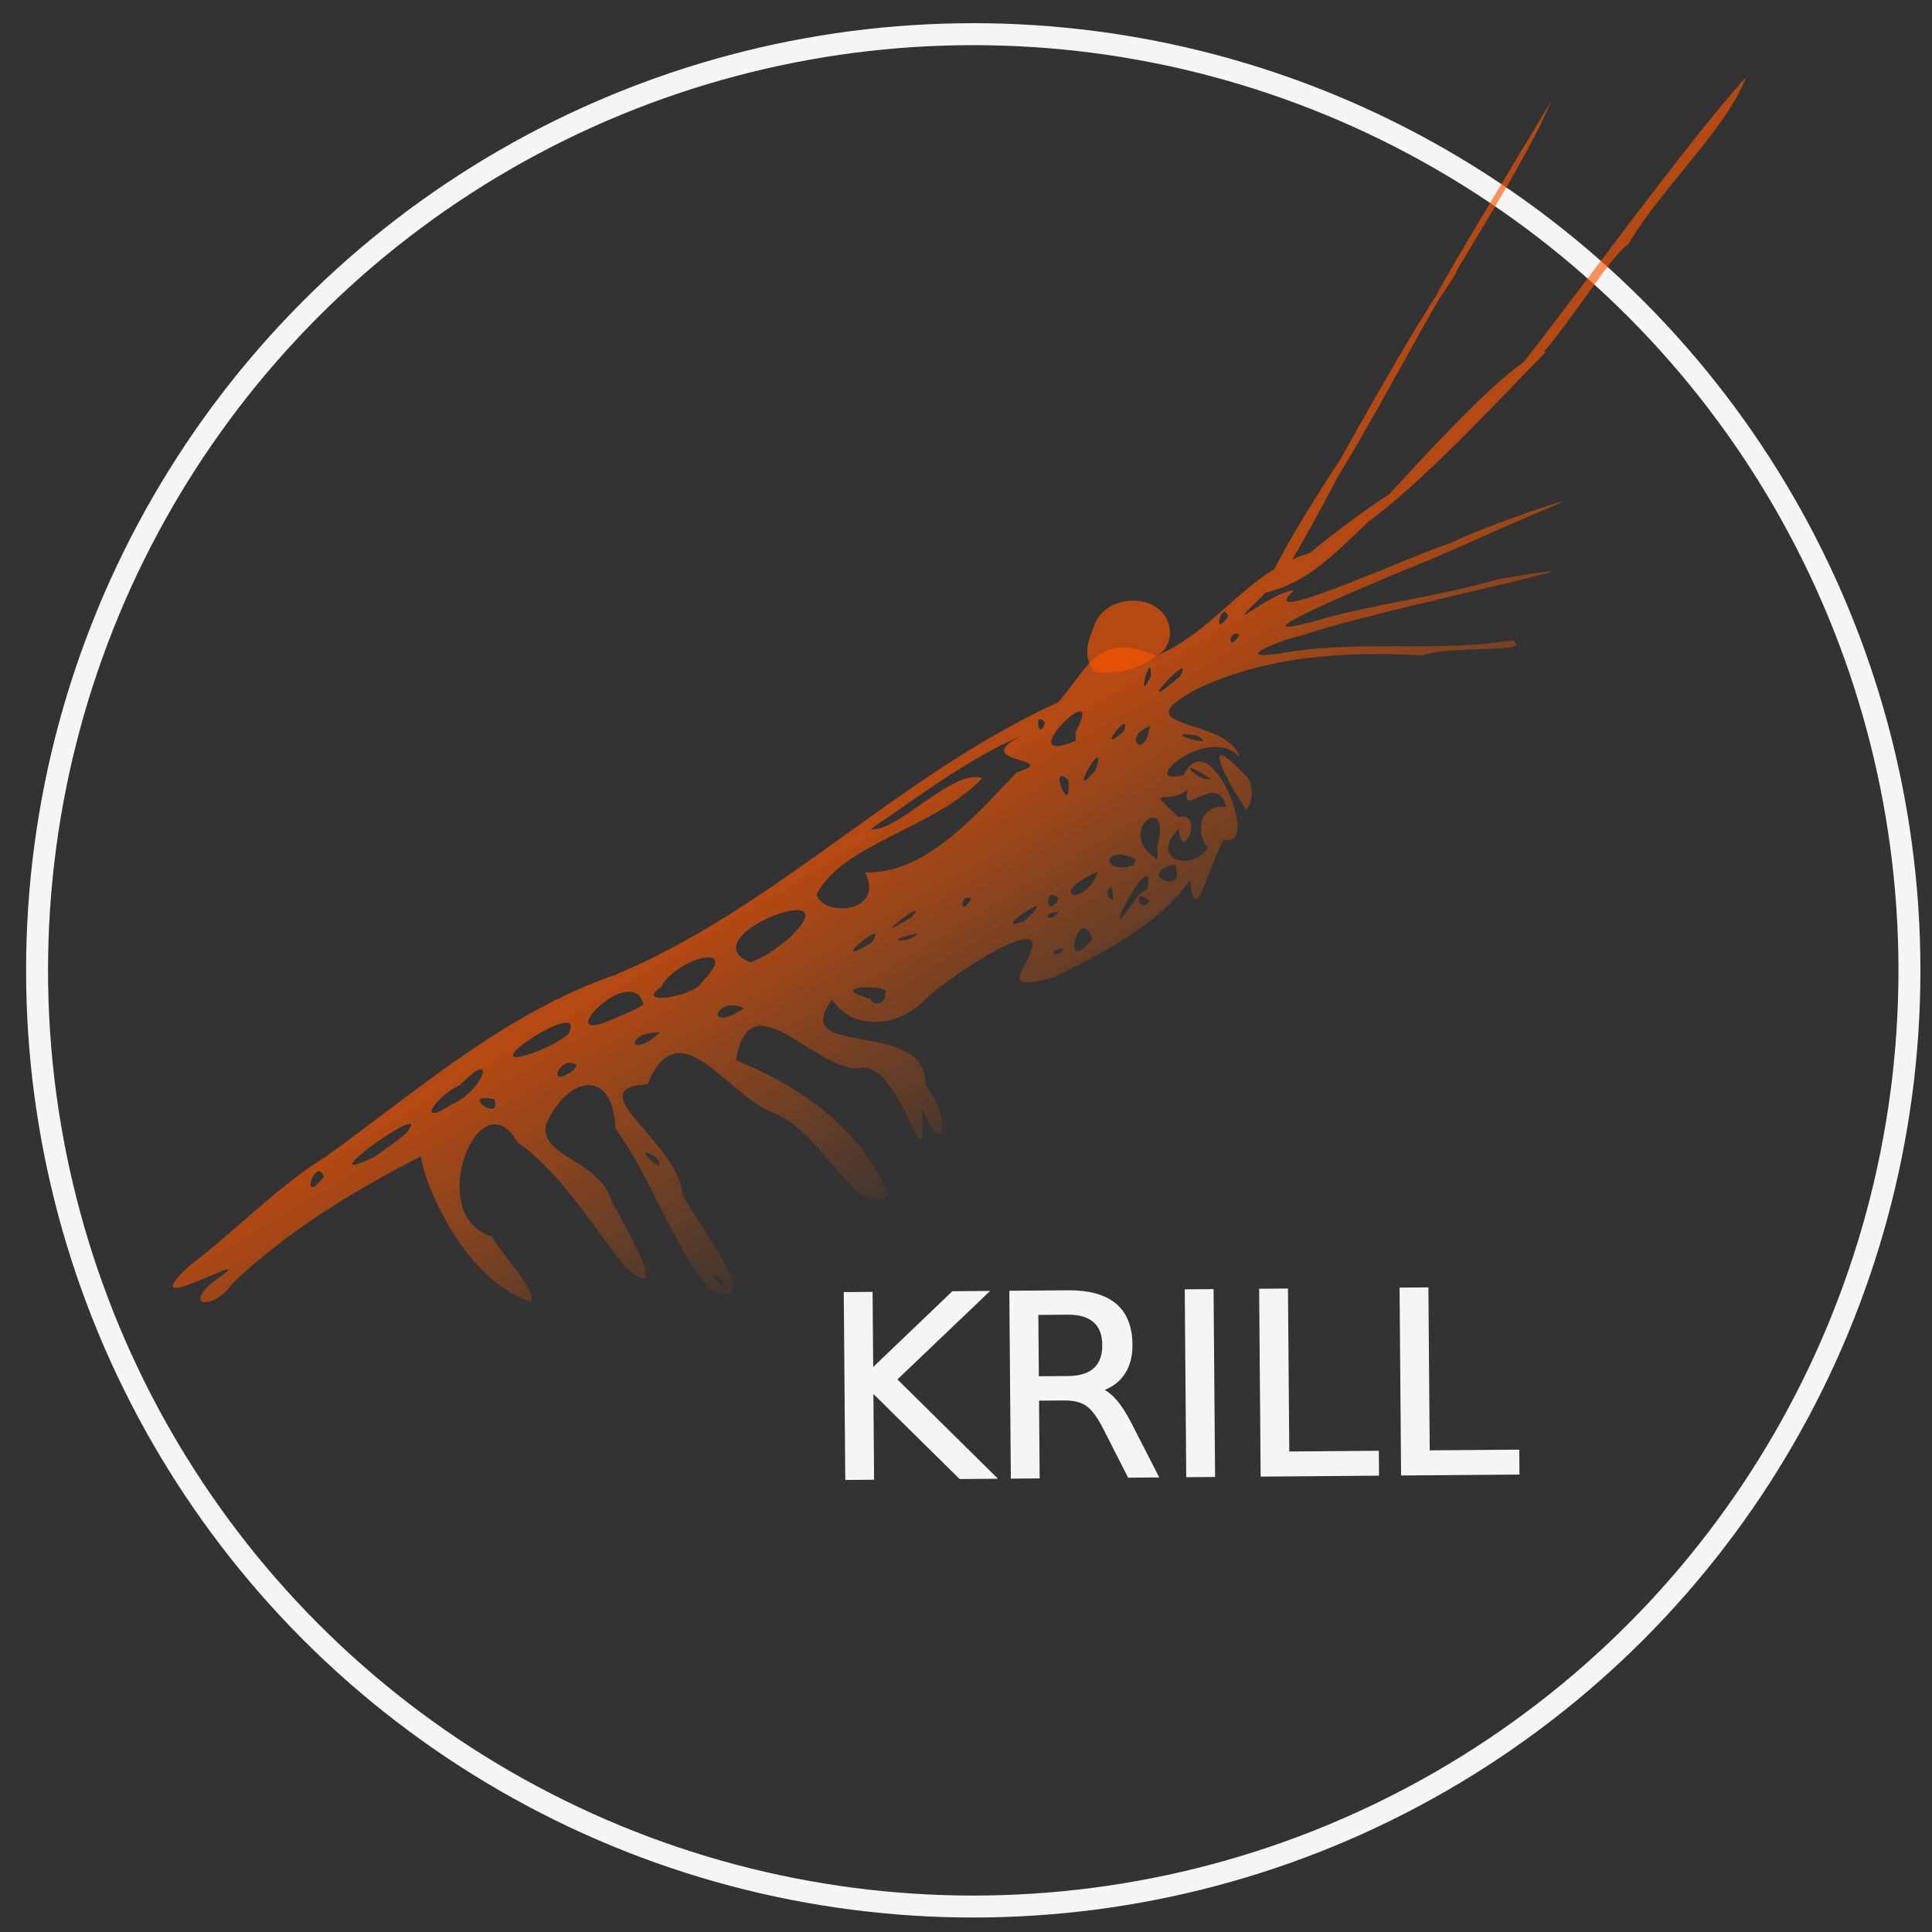 <?xml version="1.0" encoding="UTF-8" standalone="no"?>
<svg
   xmlns:dc="http://purl.org/dc/elements/1.1/"
   xmlns:cc="http://creativecommons.org/ns#"
   xmlns:rdf="http://www.w3.org/1999/02/22-rdf-syntax-ns#"
   xmlns:svg="http://www.w3.org/2000/svg"
   xmlns="http://www.w3.org/2000/svg"
   xmlns:xlink="http://www.w3.org/1999/xlink"
   xmlns:sodipodi="http://sodipodi.sourceforge.net/DTD/sodipodi-0.dtd"
   xmlns:inkscape="http://www.inkscape.org/namespaces/inkscape"
   width="220mm"
   height="220mm"
   viewBox="0 0 220 220"
   version="1.1"
   id="svg3925"
   inkscape:version="1.0.2 (e86c8708, 2021-01-15)"
   sodipodi:docname="krill.svg">
  <rect x="0" y="0" width="220" height="220" fill="#333333" stroke="none"/>
  <defs
     id="defs3919">
    <linearGradient
       inkscape:collect="always"
       xlink:href="#linearGradient5213"
       id="linearGradient5455"
       gradientUnits="userSpaceOnUse"
       gradientTransform="translate(52.917,40.065)"
       x1="96.762"
       y1="173.331"
       x2="119.581"
       y2="206.933" />
    <linearGradient
       inkscape:collect="always"
       id="linearGradient5213">
      <stop
         style="stop-color:#ff5500;stop-opacity:0.633"
         offset="0"
         id="stop5209" />
      <stop
         style="stop-color:#ff6600;stop-opacity:0;"
         offset="1"
         id="stop5211" />
    </linearGradient>
  </defs>
  <sodipodi:namedview
     id="base"
     pagecolor="#ffffff"
     bordercolor="#666666"
     borderopacity="1.0"
     inkscape:pageopacity="0.0"
     inkscape:pageshadow="2"
     inkscape:zoom="0.4"
     inkscape:cx="535.03275"
     inkscape:cy="425.96581"
     inkscape:document-units="mm"
     inkscape:current-layer="g4478"
     showgrid="false"
     inkscape:window-width="1440"
     inkscape:window-height="855"
     inkscape:window-x="0"
     inkscape:window-y="23"
     inkscape:window-maximized="1"
     inkscape:document-rotation="0" />
  <g
     inkscape:label="Layer 1"
     inkscape:groupmode="layer"
     id="layer1"
     transform="translate(0,-77)">
    <g
       transform="matrix(1.81,-1.3811727e-8,1.3811727e-8,1.81,-134.308,82.86)"
       id="g4478">
      <circle
         style="opacity:1;fill:none;fill-opacity:1;stroke:#f5f5f5;stroke-width:1.381;stroke-linecap:round;stroke-miterlimit:4;stroke-dasharray:none;stroke-dashoffset:0;stroke-opacity:1"
         id="path12056"
         cx="135.433"
         cy="57.81"
         r="58.898" />
      <g
         aria-label="KRILL"
         transform="matrix(0.248,-0.002,0.002,0.248,-85.834,46.742)"
         style="font-style:normal;font-weight:normal;font-size:40px;line-height:1.25;font-family:sans-serif;letter-spacing:0px;word-spacing:0px;fill:#f5f5f5;fill-opacity:1;stroke:#f5f5f5;stroke-opacity:1"
         id="flowRoot12058">
        <path
           d="m 858.781,133.67 h 6.312 v 19.719 l 20.938,-19.719 h 8.125 L 871,155.42 895.812,180.326 H 887.5 l -22.406,-22.469 v 22.469 h -6.312 z"
           style="font-style:normal;font-variant:normal;font-weight:normal;font-stretch:normal;font-size:64px;font-family:Damascus;-inkscape-font-specification:Damascus;fill:#f5f5f5;fill-opacity:1;stroke:#f5f5f5;stroke-opacity:1"
           id="path821"
           inkscape:connector-curvature="0" />
        <path
           d="m 922.906,158.451 q 2.031,0.688 3.938,2.938 1.938,2.25 3.875,6.188 l 6.406,12.75 h -6.781 L 924.375,168.357 q -2.312,-4.688 -4.5,-6.219 -2.156,-1.531 -5.906,-1.531 h -6.875 v 19.719 h -6.312 v -46.656 h 14.25 q 8,0 11.938,3.344 3.938,3.344 3.938,10.094 0,4.406 -2.062,7.312 -2.031,2.906 -5.938,4.031 z m -15.812,-19.594 v 16.562 h 7.938 q 4.562,0 6.875,-2.094 2.344,-2.125 2.344,-6.219 0,-4.094 -2.344,-6.156 -2.312,-2.094 -6.875,-2.094 z"
           style="font-style:normal;font-variant:normal;font-weight:normal;font-stretch:normal;font-size:64px;font-family:Damascus;-inkscape-font-specification:Damascus;fill:#f5f5f5;fill-opacity:1;stroke:#f5f5f5;stroke-opacity:1"
           id="path823"
           inkscape:connector-curvature="0" />
        <path
           d="m 945.281,133.67 h 6.312 v 46.656 h -6.312 z"
           style="font-style:normal;font-variant:normal;font-weight:normal;font-stretch:normal;font-size:64px;font-family:Damascus;-inkscape-font-specification:Damascus;fill:#f5f5f5;fill-opacity:1;stroke:#f5f5f5;stroke-opacity:1"
           id="path825"
           inkscape:connector-curvature="0" />
        <path
           d="m 964.156,133.67 h 6.312 v 41.344 h 22.719 v 5.312 h -29.031 z"
           style="font-style:normal;font-variant:normal;font-weight:normal;font-stretch:normal;font-size:64px;font-family:Damascus;-inkscape-font-specification:Damascus;fill:#f5f5f5;fill-opacity:1;stroke:#f5f5f5;stroke-opacity:1"
           id="path827"
           inkscape:connector-curvature="0" />
        <path
           d="m 999.781,133.67 h 6.312 v 41.344 h 22.719 v 5.312 h -29.031 z"
           style="font-style:normal;font-variant:normal;font-weight:normal;font-stretch:normal;font-size:64px;font-family:Damascus;-inkscape-font-specification:Damascus;fill:#f5f5f5;fill-opacity:1;stroke:#f5f5f5;stroke-opacity:1"
           id="path829"
           inkscape:connector-curvature="0" />
      </g>
      <g
         id="g5459"
         transform="matrix(0.552,0.033,-0.033,0.552,57.764,-76.103)">
        <path
           inkscape:connector-curvature="0"
           id="path1173"
           d="m 173.273,196.399 c -1.822,1.64 -4.336,2.387 -6.761,2.272 -1.514,-1.228 -1.182,-3.457 -0.522,-5.05 0.324,-1.442 1.386,-2.601 2.806,-3.019 2.03,-0.808 4.857,-0.187 5.686,2.023 0.535,1.334 0.146,3.093 -1.208,3.774 z"
           style="fill:#ff5600;fill-opacity:0.631;stroke:none;stroke-width:1.418px;stroke-linecap:butt;stroke-linejoin:miter;stroke-opacity:1" />
        <path
           id="rect5068"
           style="fill:url(#linearGradient5455);fill-opacity:1;stroke:none;stroke-width:1.42;stroke-opacity:1"
           d="m 236.347,126.673 c -6.322,7.889 -16.978,24.763 -23.338,33.88 -3.88,3.068 -10.079,10.664 -14.415,15.979 -2.542,1.767 -7.18,5.808 -8.556,7.145 -0.682,0.236 -1.328,0.521 -1.946,0.842 1.536,-2.923 3.32,-6.81 4.637,-9.759 3.162,-5.846 7.625,-15.58 10.238,-20.771 0.949,-1.548 2.224,-3.832 1.736,-3.175 3.331,-6.491 7.375,-13.743 9.706,-20.109 -3.08,5.801 -14.666,28.054 -10.884,21.361 -0.076,0.152 -0.125,0.253 -0.194,0.392 -2.403,3.873 -7.23,13.658 -10.426,20.328 -2.255,3.882 -5.288,9.425 -6.744,12.911 -4.51,3.159 -7.66,8.179 -12.888,10.701 -6.614,-2.5 -7.493,1.584 -10.801,5.942 -17.565,9.267 -30.541,25.165 -48.423,33.943 -12.16,5.008 -21.586,14.399 -31.621,22.588 -5.343,3.768 -9.393,8.705 -14.863,13.43 -6.332,6.701 7.549,-2.427 3.913,0.768 -4.944,3.733 -0.954,4.363 1.157,0.886 5.888,-6.35 13.131,-11.362 20.554,-15.728 0.666,3.453 6.01,13.932 13.522,15.764 0.511,-1.465 -3.959,-5.426 -4.894,-7.135 -7.976,-1.874 -2.517,-18.223 2.228,-10.902 5.425,3.332 9.796,9.944 13.272,13.596 5.265,4.031 -0.216,-4.597 -2.133,-7.427 -1.532,-4.726 -8.712,-4.644 -7.983,-8.427 2.145,-5.711 7.23,-6.823 7.887,0.027 4.444,5.391 7.388,13.088 11.817,17.613 h 5.3e-4 c 7.432,2.884 -3.074,-8.815 -3.764,-10.633 -0.981,-6.014 -12.618,-11.23 -4.716,-12.211 3.031,-8.694 8.69,0.178 14.124,2.283 6.285,1.688 10.6,12.187 14.027,8.586 -3.693,-7.304 -10.618,-11.578 -18.254,-14.194 0.934,-9.36 8.775,0.366 13.763,0.108 5.134,-1.782 8.858,14.655 7.7,4.056 3.054,6.295 3.191,0.457 0.245,-2.56 -0.325,-7.964 -15.897,-1.852 -11.201,-9.155 2.509,3.413 7.481,2.738 10.295,-0.324 2.439,-2.931 13.561,-11.021 11.942,-6.51 -0.609,2.48 -3.258,4.795 2.721,2.847 5.413,-3.098 11.643,-6.733 14.863,-12.017 0.928,5.483 1.746,-0.79 3.571,-4.847 4.402,1.247 -2.289,-13.428 -5.003,-7.036 -5.508,1.801 2.487,-6.132 6.241,-2.398 -1.757,-4.611 -13.825,-2.157 -5.381,-7.42 7.685,-4.225 16.418,-5.345 25.442,-5.378 3.214,-1.395 12.899,-0.952 10.096,-2.332 -8.409,1.925 -17.068,0.98 -25.601,2.921 -6.414,1.49 -1.594,-1.062 1.802,-2.083 6.968,-3.024 41.52,-12.31 21.637,-7.625 -6.822,2.428 -14.25,3.68 -21.145,6.218 -9.671,3.02 11.2,-6.962 14.186,-8.393 0.006,-0.004 0.009,-0.007 0.015,-0.011 4.446,-2.229 7.067,-3.712 13.062,-6.653 3.732,-1.83 -7.755,2.771 -11.655,5.035 -3.825,1.377 -22.222,11.275 -17.419,6.402 -2.76,0.316 -8.705,6.526 -3.191,0.441 0.002,-5.3e-4 0.003,-0.001 0.005,-0.002 0.086,0.045 0.203,0.003 0.342,-0.107 4.584,-1.46 7.572,-5.186 10.911,-8.712 6.041,-4.965 14.39,-15.215 18.934,-20.426 -0.085,0.006 -0.175,0.024 -0.269,0.046 3.194,-4.13 7.175,-11.654 8.861,-12.776 3.411,-6.695 10.397,-13.771 12.252,-19.804 z m -55.631,64.274 c 0.147,-0.021 0.314,0.1 0.486,0.456 -1.388,2.37 -1.124,-0.367 -0.486,-0.456 z m 1.538,2.378 c 0.102,0.006 0.216,0.037 0.344,0.101 -1.122,2.179 -1.327,-0.156 -0.344,-0.101 z m -5.911,4.316 c 0.133,0.015 0.101,0.28 -0.217,0.941 -4.924,4.725 -0.425,-1.013 0.217,-0.941 z m -3.686,0.127 c 0.087,0.027 0.156,0.288 0.176,0.93 -1.285,3.23 -0.554,-1.047 -0.176,-0.93 z m -7.661,5.453 c 0.432,-0.039 0.485,0.581 -0.352,2.408 l 0.098,0.951 c -5.738,2.806 -1.041,-3.242 0.254,-3.359 z m 5.146,1.131 c 0.124,0.015 0.16,0.227 0.028,0.759 -2.747,2.805 -0.565,-0.823 -0.028,-0.759 z m -9.553,0.029 c 0.125,0.012 0.298,0.109 0.532,0.334 -0.45,2.012 -1.205,-0.399 -0.532,-0.334 z m 12.476,0.034 c -0.332,4.089 -3.21,1.422 0,0 z m 4.571,0.685 c 0.216,0.006 0.478,0.021 0.792,0.044 2.98,1.486 -4.035,-0.14 -0.792,-0.044 z m -19.339,1.398 c -5.545,3.441 5.227,2.083 -0.052,4.071 -4.361,5.152 -9.68,12.226 -16.558,12.384 2.654,4.451 -4.464,5.446 -5.336,2.835 2.7,-6.063 13.002,-8.271 18.003,-14.321 -3.356,-0.984 -9.291,6.832 -12.305,6.532 5.244,-4.02 10.454,-8.541 16.248,-11.502 z m 23.055,0.738 c -0.863,0.051 1.591,3.926 3.194,6.057 0.751,-0.823 0.796,-3.223 -0.409,-4.027 -1.602,-1.484 -2.448,-2.05 -2.785,-2.03 z m -14.033,1.094 c 0.15,-0.006 0.161,0.378 -0.116,1.45 -2.727,3.571 -0.419,-1.427 0.116,-1.45 z m 10.665,0.562 c 0.239,0.015 0.911,0.291 2.28,1.063 -0.667,0.559 -2.89,-1.103 -2.28,-1.063 z m -14.632,1.781 c 0.157,-0.022 0.418,0.099 0.822,0.441 0.547,3.947 -1.667,-0.324 -0.822,-0.441 z m 14.476,0.682 c -0.925,3.644 3.351,-2.407 4.421,1.74 -3.741,-0.156 -2.828,4.254 -1.726,4.611 -1.353,3.008 -6.864,2.041 -3.495,-1.839 0.581,4.166 2.9,-2.262 -0.111,-1.313 -4.156,-3.558 -1.465,-1.091 0.911,-3.2 z m -3.7,3.415 c 0.606,0.044 1.075,0.924 0.597,3.234 l 0.098,1.494 c -3.503,-1.854 -1.851,-4.813 -0.695,-4.728 z m -3.664,4.443 c 0.466,-0.019 1.088,0.075 1.877,0.351 l -0.15,0.743 c -2.843,1.199 -3.746,-1.011 -1.727,-1.094 z m 6.354,0.74 c 1.857,3.593 -4.738,1.416 0,0 z m -8.667,1.327 c -1.193,4.316 -6.046,3.116 0,0 z m 5.523,0.162 c 0.227,1.6e-4 0.328,0.42 0.2,1.502 l -0.912,0.639 c -4.42,7.599 -0.384,-2.141 0.712,-2.14 z m -3.885,1.523 c 0.984,2.98 -1.294,0.461 0,0 z m 3.429,0.842 c 0.201,-0.016 0.527,0.104 1.014,0.464 -0.852,1.366 -1.731,-0.408 -1.014,-0.464 z m -10.028,0.45 c 0.181,0.016 0.411,0.13 0.695,0.391 -1.198,2.265 -1.67,-0.479 -0.695,-0.391 z m -9.601,0.878 c 0.102,0.006 0.216,0.037 0.344,0.101 -1.122,2.179 -1.327,-0.156 -0.344,-0.101 z m 7.766,0.519 c 0.274,-0.043 0.074,0.377 -1.207,1.721 -3.282,1.523 0.507,-1.611 1.207,-1.721 z m 2.605,0.488 c -1.105,1.598 -2.044,0.071 0,0 z m -16.282,0.832 c 0.127,-0.003 0.041,0.21 -0.42,0.778 -4.669,3.297 -0.129,-0.764 0.42,-0.778 z m -13.411,0.736 c 1.235,-0.047 1.519,0.807 -0.743,3.231 -1.23,1.223 -2.641,2.292 -4.219,3.025 -5.074,-1.69 2.245,-6.153 4.962,-6.256 z m 32.749,0.087 c 0.284,0.043 0.599,0.383 0.91,1.203 -2.787,3.99 -2.14,-1.39 -0.91,-1.203 z m -18.917,1.741 c -1.103,1.374 -4.367,1.084 0,0 z m -4.919,0.335 c 0.231,-0.035 0.231,0.223 -0.244,1.006 -4.358,2.986 -0.581,-0.88 0.244,-1.006 z m 21.694,0.372 c -1.105,1.598 -2.044,0.071 0,0 z m -40.272,3.424 c 0.959,0.001 1.136,0.812 -0.741,2.922 -0.546,1.555 -7.707,3.222 -4.502,0.732 0.769,-1.929 3.841,-3.656 5.243,-3.655 z m 18.642,2.286 c 1.022,-0.011 1.954,0.169 1.557,0.618 0.237,1.08 -1.093,1.683 -1.669,0.683 -3.543,-0.729 -1.591,-1.281 0.112,-1.301 z m -27.501,2.149 c 0.746,-0.031 1.379,0.337 1.693,1.365 -0.968,0.733 -2.089,1.213 -3.167,1.753 -6.107,3.273 -1.452,-2.996 1.473,-3.118 z m 12.009,0.849 c 0.335,0.012 0.709,0.092 1.113,0.268 -3.943,2.882 -3.46,-0.354 -1.113,-0.268 z m -18.9,3.112 c 0.486,0.006 0.661,0.361 0.268,1.261 -0.987,0.936 -2.189,1.577 -3.394,2.174 -6.951,3.051 1.019,-3.462 3.126,-3.435 z m 10.618,0.476 c -3.461,3.532 -3.875,0.073 0,0 z m -9.911,4.05 c 0.225,5.3e-4 0.467,0.065 0.718,0.218 l -0.302,0.56 c -2.756,2.34 -1.993,-0.781 -0.415,-0.778 z m -10.145,1.325 c 0.881,-0.082 -0.727,3.155 -3.045,4.147 -4.065,3.102 -1.962,-0.81 0.76,-2.194 1.214,-1.381 1.94,-1.921 2.285,-1.953 z m 0.772,3.244 c 0.243,-0.009 0.558,0.009 0.957,0.06 1.031,2.52 -3.306,0.024 -0.957,-0.06 z m -8.517,3.461 c 0.298,-0.025 0.27,0.27 -0.291,1.052 -1.103,1.054 -2.294,2.012 -3.493,2.953 -6.649,3.671 2.35,-3.883 3.785,-4.005 z m 27.074,1.613 c 0.166,0.004 0.55,0.16 1.261,0.566 1.405,2.247 -1.979,-0.585 -1.261,-0.566 z m -36.966,4.384 c 0.182,0.024 0.373,0.188 0.557,0.563 -2.238,3.257 -1.537,-0.693 -0.557,-0.563 z m 45.599,9.164 c 0.098,-0.021 0.355,0.087 0.856,0.41 1.297,2.175 -1.279,-0.321 -0.856,-0.41 z" />
      </g>
    </g>
  </g>
</svg>
